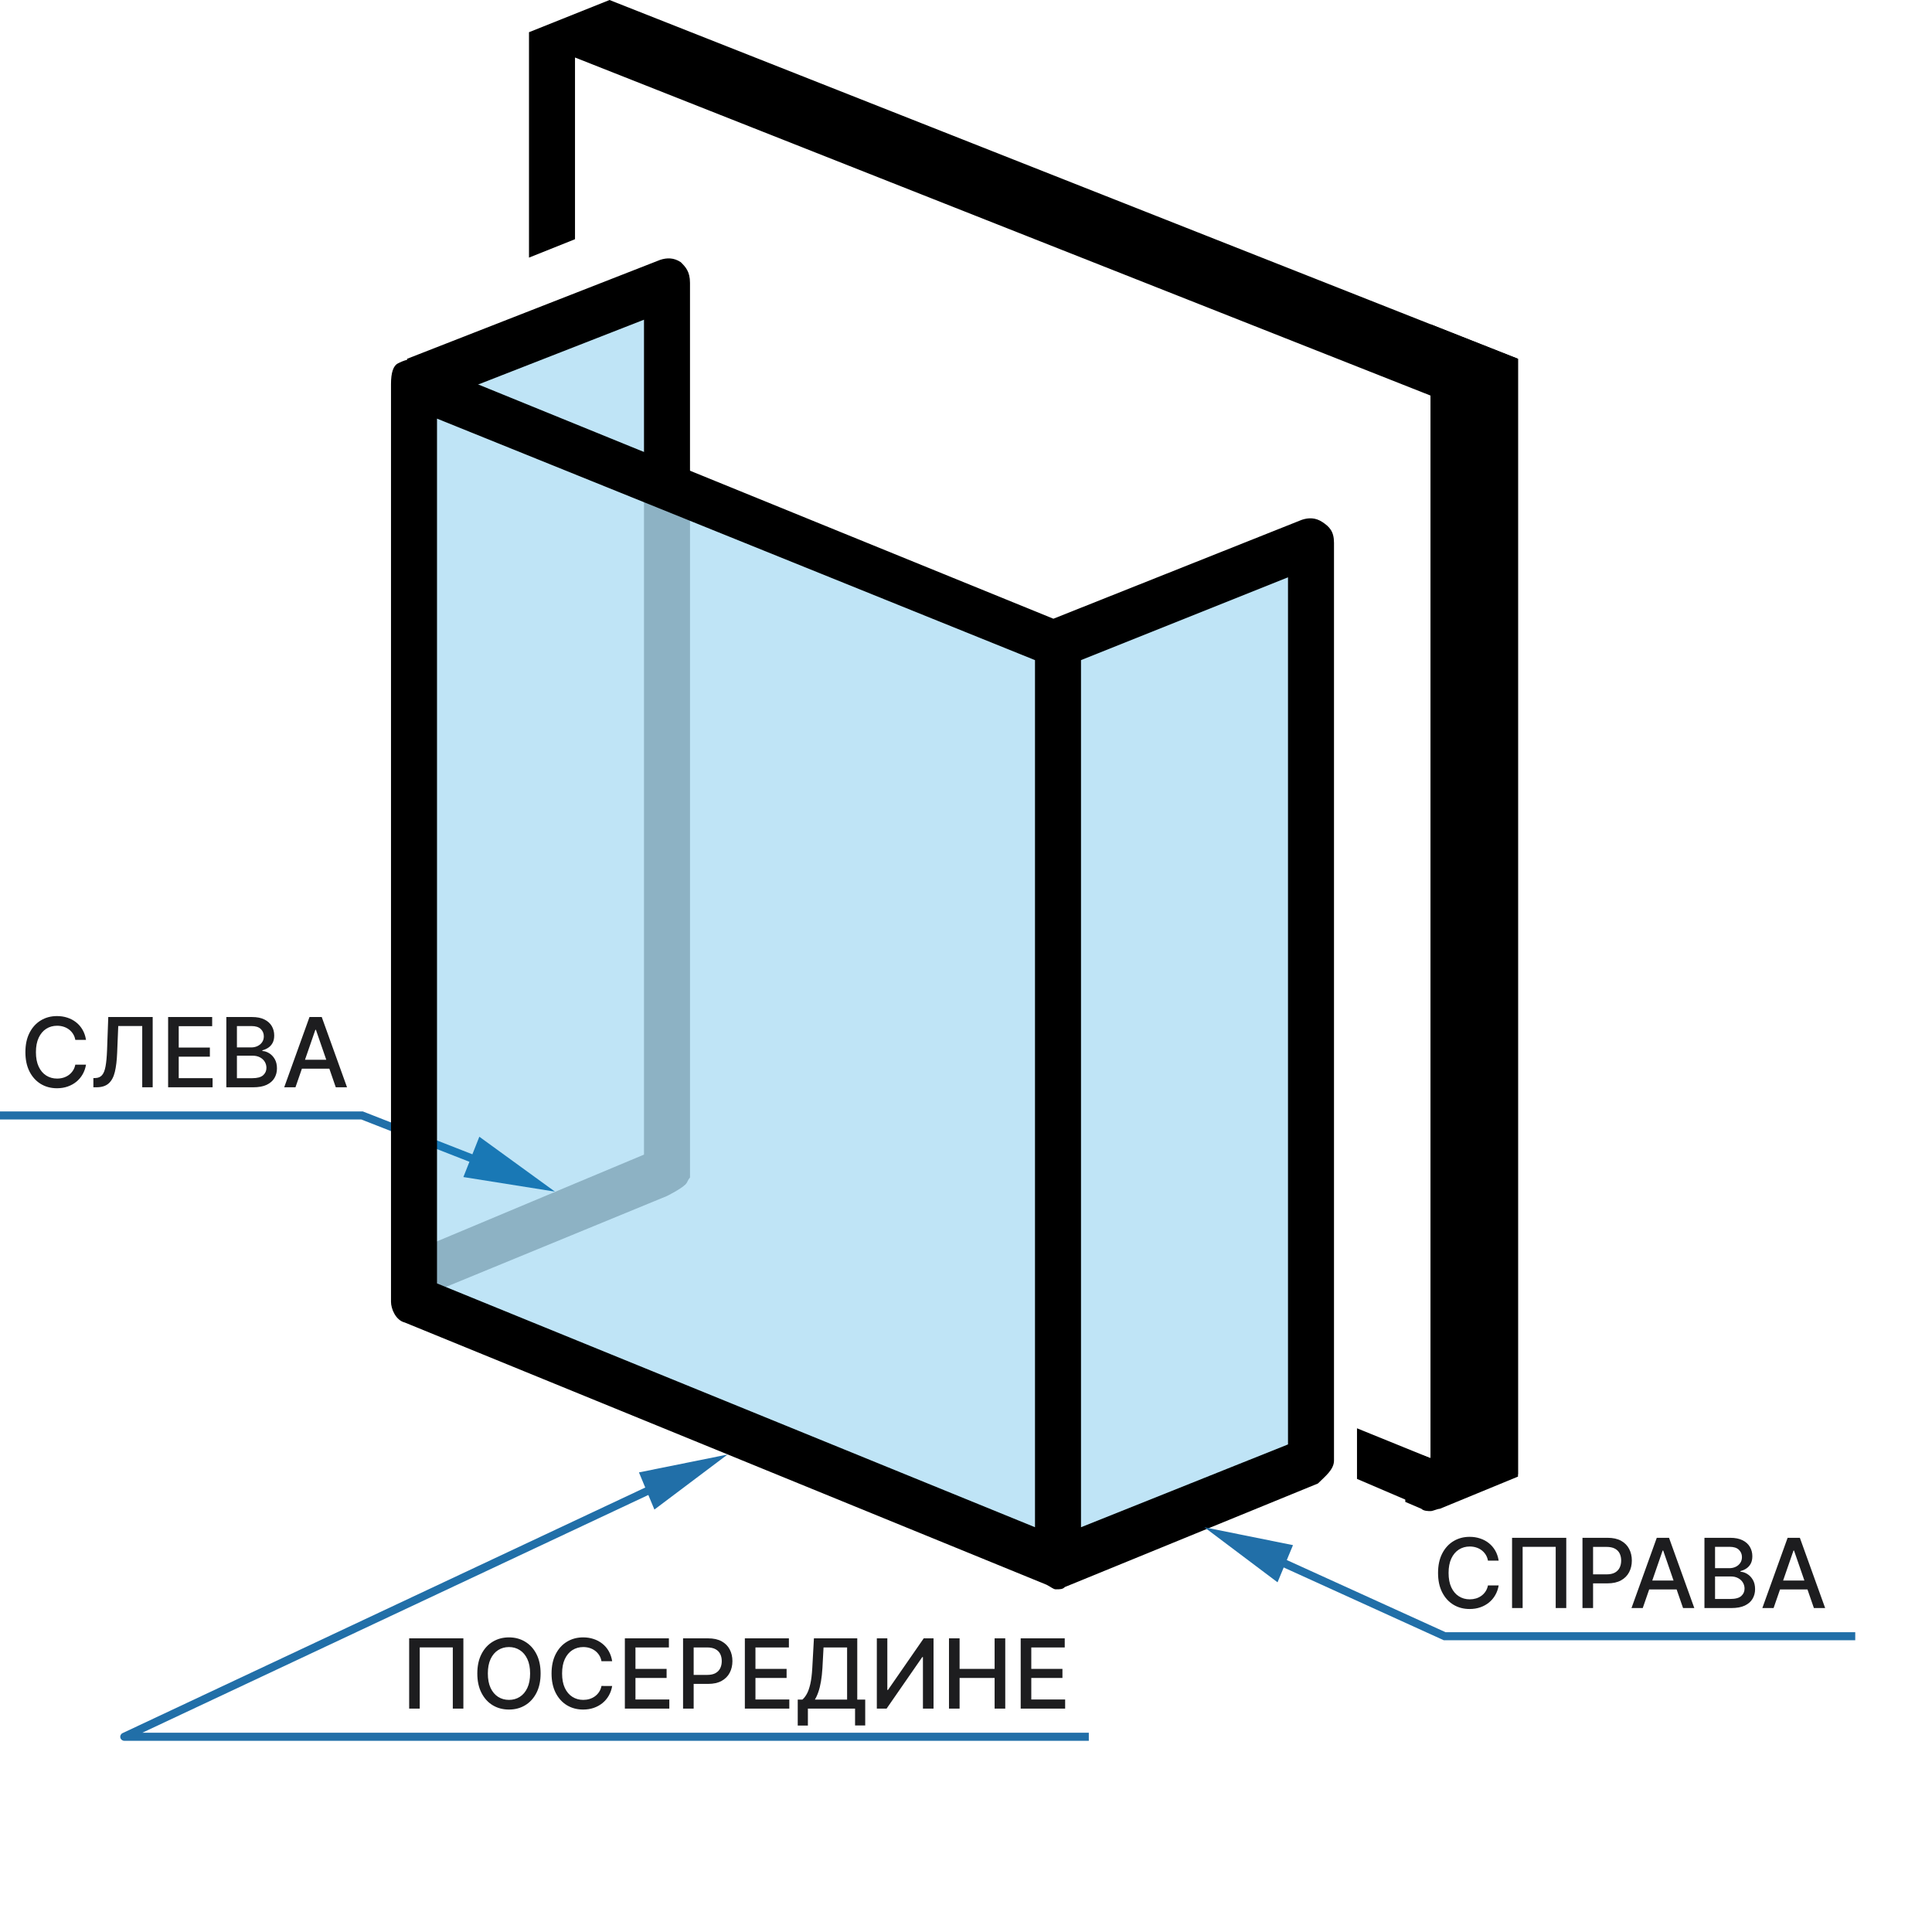 <svg width="240" height="240" viewBox="0 0 240 240" fill="none" xmlns="http://www.w3.org/2000/svg">
<path fill-rule="evenodd" clip-rule="evenodd" d="M0 138.066H44.977H45.071L45.159 138.101L66.751 146.55L66.386 147.481L44.883 139.066H0V138.066Z" fill="#216FA8"/>
<path d="M57.563 146.217L68.936 148.027L59.545 141.209L57.563 146.217Z" fill="#216FA8"/>
<path d="M10.684 129.177H9.355C9.304 128.893 9.209 128.643 9.069 128.427C8.93 128.211 8.76 128.028 8.558 127.877C8.356 127.727 8.13 127.613 7.88 127.537C7.633 127.46 7.37 127.422 7.092 127.422C6.589 127.422 6.139 127.548 5.741 127.801C5.346 128.054 5.034 128.424 4.804 128.913C4.576 129.402 4.463 129.998 4.463 130.703C4.463 131.413 4.576 132.012 4.804 132.501C5.034 132.99 5.348 133.359 5.745 133.609C6.143 133.859 6.591 133.984 7.088 133.984C7.363 133.984 7.625 133.947 7.872 133.873C8.122 133.797 8.348 133.684 8.549 133.537C8.751 133.389 8.922 133.208 9.061 132.995C9.203 132.779 9.301 132.532 9.355 132.254L10.684 132.258C10.613 132.687 10.476 133.082 10.271 133.443C10.069 133.801 9.809 134.11 9.491 134.372C9.176 134.63 8.815 134.831 8.409 134.973C8.003 135.115 7.559 135.186 7.079 135.186C6.324 135.186 5.65 135.007 5.059 134.649C4.468 134.288 4.003 133.772 3.662 133.102C3.324 132.431 3.155 131.632 3.155 130.703C3.155 129.771 3.325 128.971 3.666 128.304C4.007 127.633 4.473 127.119 5.064 126.761C5.655 126.4 6.326 126.22 7.079 126.22C7.542 126.22 7.974 126.287 8.375 126.42C8.778 126.551 9.14 126.744 9.461 127C9.782 127.252 10.048 127.562 10.258 127.929C10.469 128.292 10.611 128.708 10.684 129.177ZM11.6 135.066V133.924L11.855 133.916C12.202 133.907 12.475 133.789 12.673 133.562C12.875 133.335 13.021 132.968 13.112 132.463C13.206 131.957 13.268 131.282 13.3 130.439L13.449 126.339H18.967V135.066H17.668V127.456H14.689L14.553 130.788C14.516 131.723 14.422 132.508 14.271 133.145C14.121 133.778 13.865 134.257 13.504 134.581C13.146 134.904 12.636 135.066 11.975 135.066H11.6ZM20.885 135.066V126.339H26.357V127.473H22.202V130.132H26.071V131.261H22.202V133.933H26.408V135.066H20.885ZM28.116 135.066V126.339H31.311C31.931 126.339 32.444 126.441 32.85 126.646C33.256 126.848 33.56 127.122 33.762 127.468C33.964 127.812 34.064 128.2 34.064 128.632C34.064 128.995 33.998 129.302 33.864 129.552C33.73 129.799 33.552 129.998 33.327 130.149C33.105 130.297 32.861 130.404 32.594 130.473V130.558C32.884 130.572 33.167 130.666 33.442 130.839C33.721 131.01 33.951 131.252 34.133 131.568C34.314 131.883 34.405 132.267 34.405 132.718C34.405 133.164 34.3 133.565 34.09 133.92C33.883 134.272 33.562 134.552 33.127 134.76C32.692 134.964 32.137 135.066 31.461 135.066H28.116ZM29.432 133.937H31.333C31.963 133.937 32.415 133.815 32.688 133.571C32.961 133.326 33.097 133.021 33.097 132.654C33.097 132.379 33.027 132.126 32.888 131.896C32.749 131.666 32.55 131.483 32.292 131.346C32.036 131.21 31.732 131.142 31.38 131.142H29.432V133.937ZM29.432 130.115H31.197C31.492 130.115 31.758 130.058 31.993 129.944C32.232 129.831 32.421 129.672 32.56 129.467C32.702 129.26 32.773 129.015 32.773 128.734C32.773 128.373 32.647 128.071 32.394 127.826C32.141 127.582 31.753 127.46 31.23 127.46H29.432V130.115ZM36.704 135.066H35.306L38.447 126.339H39.968L43.109 135.066H41.711L39.244 127.924H39.176L36.704 135.066ZM36.939 131.649H41.473V132.757H36.939V131.649Z" fill="#1D1D1F"/>
<path d="M85.714 143.429V60H80V143.429L50 156L52.286 161.143L82.857 148.571C82.857 148.571 84.571 147.714 85.143 147.143C85.429 146.857 85.429 146.571 85.714 146.286C85.714 145.714 85.714 143.429 85.714 143.429Z" fill="#BCBCBC"/>
<path opacity="0.25" d="M52.286 48.573L81.714 35.145L83.143 60.287C83.143 60.287 130.571 80.573 131.143 80.287C131.714 80.002 162.286 68.287 162.286 68.287L163.714 182.002L132 194.002L52 161.43L52.286 48.573Z" fill="#0094DD"/>
<path d="M48.571 47.717V161.717C48.571 162.574 49.143 164.003 50.286 164.288L130 196.86C130.571 197.145 130.857 197.431 131.143 197.431C131.714 197.431 132 197.431 132.286 197.145L163.714 184.288C164.571 183.431 165.714 182.574 165.714 181.431V67.431C165.714 66.003 165.143 65.431 164.286 64.86C163.429 64.288 162.571 64.288 161.714 64.574L130.857 76.86L52.286 44.86C51.143 44.288 50 44.86 49.429 45.145C48.857 45.431 48.571 46.288 48.571 47.717ZM160 179.431L134.286 189.717V82.003L160 71.717V179.431ZM54.286 52.003L128.571 82.003V189.717L54.286 159.431V52.003Z" fill="black"/>
<path d="M80 39.714V58.285L85.714 60.285V35.142C85.714 33.714 85.143 33.142 84.571 32.571C83.714 32 82.857 32 82 32.285L50.571 44.571V47.714L55.143 49.428L80 39.714Z" fill="black"/>
<path d="M177.714 40.285V52.857V58.571V181.142L168.571 177.428V183.714L176.571 187.142C176.857 187.428 177.429 187.428 177.714 187.428C178 187.428 178.571 187.142 178.857 187.142L188.571 183.142V44.571L177.714 40.285Z" fill="black"/>
<path d="M75.714 0L65.714 4V4.286V21.143V32L71.429 29.714V21.429V7.143L177.714 49.143V181.143L174.571 180V186.571L176.571 187.429C176.857 187.714 177.429 187.714 177.714 187.714C178 187.714 178.571 187.429 178.857 187.429L188.571 183.429V44.571L75.714 0Z" fill="black"/>
<path fill-rule="evenodd" clip-rule="evenodd" d="M179.57 202.758L152.169 190.303L151.755 191.213L179.255 203.713L179.353 203.758H179.462H230.465V202.758H179.57Z" fill="#216FA8"/>
<path d="M160.62 191.943L149.614 189.724L158.7 196.56L160.62 191.943Z" fill="#216FA8"/>
<path d="M186.169 193.869H184.839C184.788 193.585 184.693 193.335 184.554 193.119C184.415 192.903 184.244 192.719 184.043 192.569C183.841 192.418 183.615 192.305 183.365 192.228C183.118 192.151 182.855 192.113 182.577 192.113C182.074 192.113 181.624 192.239 181.226 192.492C180.831 192.745 180.518 193.116 180.288 193.604C180.061 194.093 179.947 194.69 179.947 195.394C179.947 196.104 180.061 196.704 180.288 197.192C180.518 197.681 180.832 198.05 181.23 198.3C181.628 198.55 182.075 198.675 182.572 198.675C182.848 198.675 183.109 198.638 183.356 198.565C183.606 198.488 183.832 198.376 184.034 198.228C184.236 198.08 184.406 197.9 184.545 197.687C184.687 197.471 184.785 197.224 184.839 196.945L186.169 196.95C186.098 197.379 185.96 197.773 185.756 198.134C185.554 198.492 185.294 198.802 184.976 199.063C184.66 199.322 184.3 199.522 183.893 199.664C183.487 199.806 183.044 199.877 182.564 199.877C181.808 199.877 181.135 199.698 180.544 199.34C179.953 198.979 179.487 198.464 179.146 197.793C178.808 197.123 178.639 196.323 178.639 195.394C178.639 194.462 178.81 193.663 179.151 192.995C179.491 192.325 179.957 191.81 180.548 191.452C181.139 191.092 181.811 190.911 182.564 190.911C183.027 190.911 183.459 190.978 183.859 191.112C184.263 191.242 184.625 191.435 184.946 191.691C185.267 191.944 185.533 192.254 185.743 192.62C185.953 192.984 186.095 193.4 186.169 193.869ZM194.567 191.031V199.758H193.255V192.156H189.147V199.758H187.834V191.031H194.567ZM196.581 199.758V191.031H199.691C200.37 191.031 200.933 191.154 201.379 191.401C201.825 191.648 202.159 191.987 202.38 192.415C202.602 192.842 202.713 193.322 202.713 193.856C202.713 194.393 202.6 194.876 202.376 195.305C202.154 195.731 201.819 196.069 201.37 196.319C200.924 196.566 200.363 196.69 199.687 196.69H197.548V195.573H199.568C199.997 195.573 200.345 195.499 200.612 195.352C200.879 195.201 201.075 194.996 201.2 194.738C201.325 194.479 201.387 194.185 201.387 193.856C201.387 193.526 201.325 193.234 201.2 192.978C201.075 192.722 200.877 192.522 200.608 192.377C200.341 192.232 199.988 192.16 199.551 192.16H197.897V199.758H196.581ZM204.068 199.758H202.67L205.811 191.031H207.332L210.473 199.758H209.075L206.608 192.616H206.539L204.068 199.758ZM204.302 196.34H208.836V197.448H204.302V196.34ZM211.733 199.758V191.031H214.929C215.548 191.031 216.061 191.133 216.467 191.337C216.874 191.539 217.178 191.813 217.379 192.16C217.581 192.504 217.682 192.891 217.682 193.323C217.682 193.687 217.615 193.994 217.481 194.244C217.348 194.491 217.169 194.69 216.945 194.84C216.723 194.988 216.479 195.096 216.212 195.164V195.249C216.501 195.263 216.784 195.357 217.06 195.531C217.338 195.701 217.568 195.944 217.75 196.259C217.932 196.575 218.023 196.958 218.023 197.41C218.023 197.856 217.918 198.256 217.707 198.612C217.5 198.964 217.179 199.244 216.744 199.451C216.31 199.656 215.754 199.758 215.078 199.758H211.733ZM213.05 198.629H214.95C215.581 198.629 216.033 198.506 216.305 198.262C216.578 198.018 216.714 197.712 216.714 197.346C216.714 197.07 216.645 196.817 216.506 196.587C216.366 196.357 216.168 196.174 215.909 196.038C215.653 195.901 215.349 195.833 214.997 195.833H213.05V198.629ZM213.05 194.806H214.814C215.109 194.806 215.375 194.749 215.611 194.636C215.849 194.522 216.038 194.363 216.178 194.158C216.32 193.951 216.391 193.707 216.391 193.425C216.391 193.065 216.264 192.762 216.011 192.518C215.758 192.273 215.371 192.151 214.848 192.151H213.05V194.806ZM220.322 199.758H218.924L222.065 191.031H223.586L226.727 199.758H225.329L222.861 192.616H222.793L220.322 199.758ZM220.556 196.34H225.09V197.448H220.556V196.34Z" fill="#1D1D1F"/>
<path fill-rule="evenodd" clip-rule="evenodd" d="M15.224 215.295L86.454 181.826L86.879 182.731L17.677 215.247H135.256V216.247H15.437C15.203 216.247 15 216.085 14.949 215.856C14.898 215.628 15.012 215.394 15.224 215.295Z" fill="#216FA8"/>
<path d="M79.373 182.906L90.378 180.687L81.292 187.523L79.373 182.906Z" fill="#216FA8"/>
<path d="M57.562 203.521V212.248H56.249V204.646H52.141V212.248H50.828V203.521H57.562ZM67.156 207.884C67.156 208.816 66.986 209.617 66.645 210.288C66.304 210.955 65.836 211.47 65.243 211.83C64.652 212.188 63.98 212.367 63.227 212.367C62.471 212.367 61.797 212.188 61.203 211.83C60.612 211.47 60.146 210.954 59.805 210.284C59.464 209.613 59.294 208.813 59.294 207.884C59.294 206.953 59.464 206.153 59.805 205.485C60.146 204.815 60.612 204.301 61.203 203.943C61.797 203.582 62.471 203.401 63.227 203.401C63.98 203.401 64.652 203.582 65.243 203.943C65.836 204.301 66.304 204.815 66.645 205.485C66.986 206.153 67.156 206.953 67.156 207.884ZM65.852 207.884C65.852 207.174 65.737 206.576 65.507 206.09C65.279 205.602 64.967 205.232 64.569 204.982C64.174 204.73 63.727 204.603 63.227 204.603C62.724 204.603 62.275 204.73 61.88 204.982C61.486 205.232 61.173 205.602 60.943 206.09C60.716 206.576 60.602 207.174 60.602 207.884C60.602 208.595 60.716 209.194 60.943 209.683C61.173 210.169 61.486 210.538 61.88 210.791C62.275 211.041 62.724 211.166 63.227 211.166C63.727 211.166 64.174 211.041 64.569 210.791C64.967 210.538 65.279 210.169 65.507 209.683C65.737 209.194 65.852 208.595 65.852 207.884ZM76.046 206.359H74.717C74.665 206.075 74.57 205.825 74.431 205.609C74.292 205.393 74.121 205.21 73.92 205.059C73.718 204.909 73.492 204.795 73.242 204.718C72.995 204.642 72.732 204.603 72.454 204.603C71.951 204.603 71.501 204.73 71.103 204.982C70.708 205.235 70.396 205.606 70.165 206.095C69.938 206.583 69.825 207.18 69.825 207.884C69.825 208.595 69.938 209.194 70.165 209.683C70.396 210.171 70.71 210.541 71.107 210.791C71.505 211.041 71.952 211.166 72.45 211.166C72.725 211.166 72.987 211.129 73.234 211.055C73.484 210.978 73.71 210.866 73.911 210.718C74.113 210.57 74.283 210.39 74.423 210.177C74.565 209.961 74.663 209.714 74.717 209.436L76.046 209.44C75.975 209.869 75.837 210.264 75.633 210.624C75.431 210.982 75.171 211.292 74.853 211.553C74.538 211.812 74.177 212.012 73.771 212.154C73.364 212.296 72.921 212.367 72.441 212.367C71.685 212.367 71.012 212.188 70.421 211.83C69.83 211.47 69.364 210.954 69.023 210.284C68.685 209.613 68.516 208.813 68.516 207.884C68.516 206.953 68.687 206.153 69.028 205.485C69.369 204.815 69.835 204.301 70.425 203.943C71.016 203.582 71.688 203.401 72.441 203.401C72.904 203.401 73.336 203.468 73.737 203.602C74.14 203.732 74.502 203.926 74.823 204.181C75.144 204.434 75.41 204.744 75.62 205.11C75.83 205.474 75.972 205.89 76.046 206.359ZM77.622 212.248V203.521H83.093V204.654H78.939V207.313H82.808V208.443H78.939V211.115H83.145V212.248H77.622ZM84.852 212.248V203.521H87.963C88.642 203.521 89.205 203.644 89.651 203.892C90.097 204.139 90.43 204.477 90.652 204.906C90.874 205.332 90.984 205.812 90.984 206.346C90.984 206.883 90.872 207.366 90.648 207.795C90.426 208.221 90.091 208.559 89.642 208.809C89.196 209.056 88.635 209.18 87.959 209.18H85.82V208.063H87.84C88.269 208.063 88.617 207.99 88.884 207.842C89.151 207.691 89.347 207.487 89.472 207.228C89.597 206.97 89.659 206.676 89.659 206.346C89.659 206.017 89.597 205.724 89.472 205.468C89.347 205.213 89.149 205.012 88.879 204.867C88.612 204.722 88.26 204.65 87.823 204.65H86.169V212.248H84.852ZM92.528 212.248V203.521H98V204.654H93.845V207.313H97.714V208.443H93.845V211.115H98.051V212.248H92.528ZM99.098 214.357V211.132H99.673C99.869 210.967 100.053 210.732 100.223 210.428C100.393 210.124 100.538 209.714 100.658 209.197C100.777 208.68 100.859 208.017 100.905 207.207L101.109 203.521H106.492V211.132H107.48V214.345H106.219V212.248H100.359V214.357H99.098ZM101.224 211.132H105.23V204.654H102.303L102.166 207.207C102.129 207.823 102.068 208.377 101.983 208.869C101.901 209.36 101.794 209.795 101.663 210.173C101.536 210.548 101.389 210.867 101.224 211.132ZM108.923 203.521H110.227V209.93H110.308L114.748 203.521H115.967V212.248H114.65V205.847H114.569L110.137 212.248H108.923V203.521ZM117.887 212.248V203.521H119.204V207.313H123.555V203.521H124.876V212.248H123.555V208.443H119.204V212.248H117.887ZM126.794 212.248V203.521H132.265V204.654H128.11V207.313H131.98V208.443H128.11V211.115H132.316V212.248H126.794Z" fill="#1D1D1F"/>
</svg>
